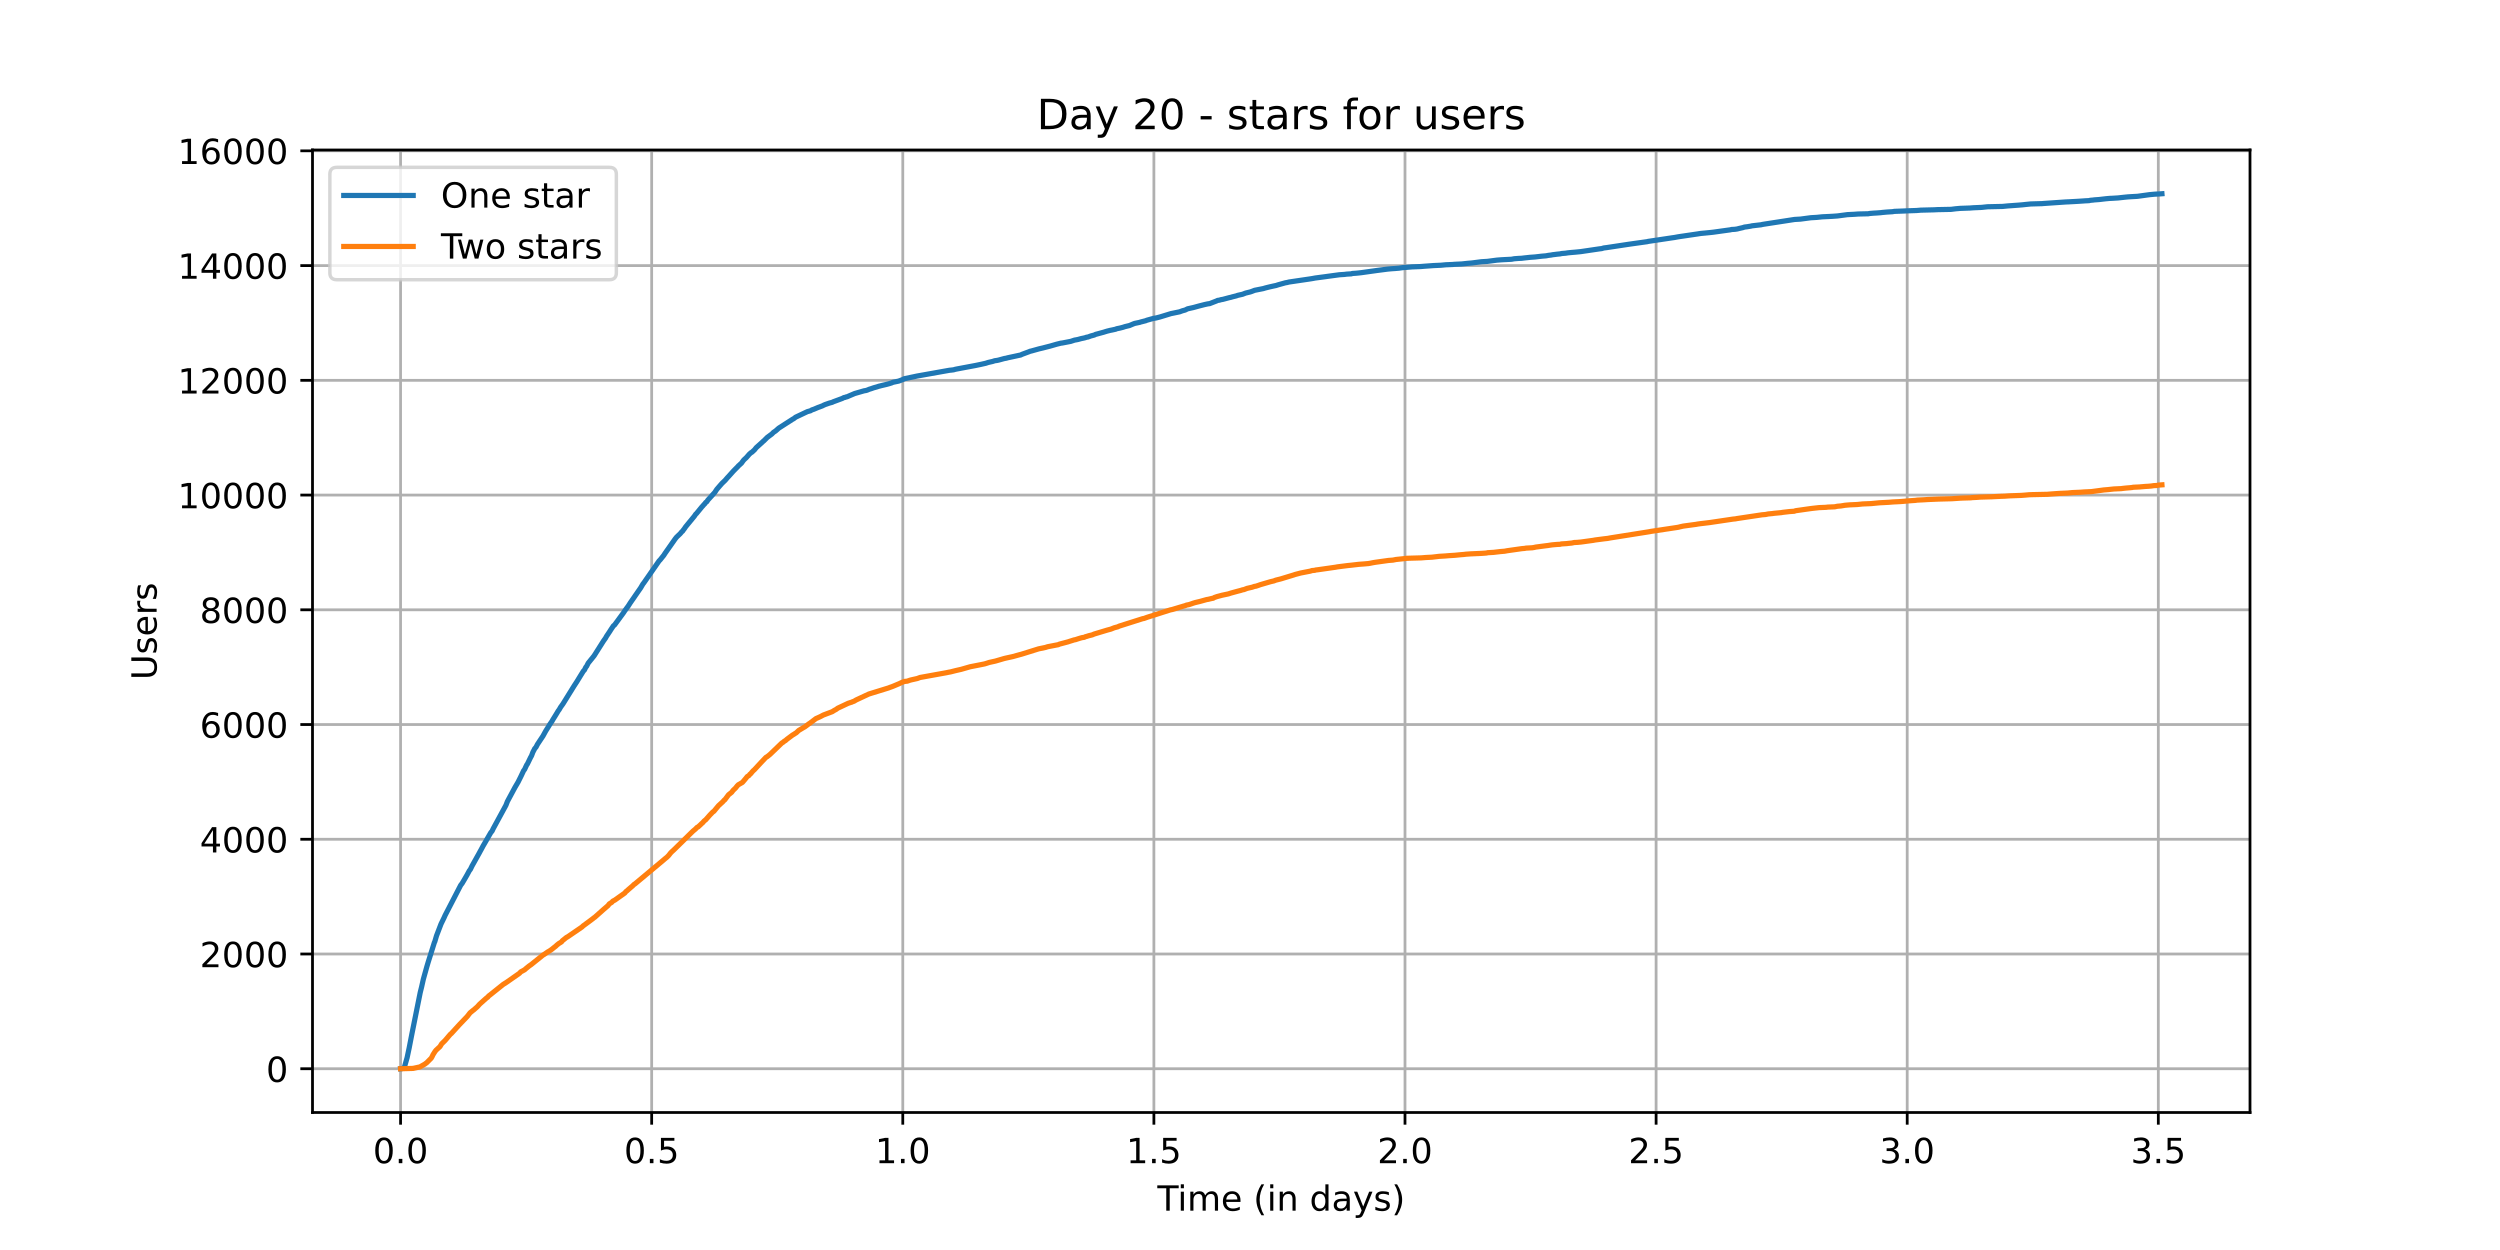 <?xml version="1.0" encoding="utf-8" standalone="no"?>
<!DOCTYPE svg PUBLIC "-//W3C//DTD SVG 1.1//EN"
  "http://www.w3.org/Graphics/SVG/1.1/DTD/svg11.dtd">
<!-- Created with matplotlib (https://matplotlib.org/) -->
<svg height="360pt" version="1.1" viewBox="0 0 720 360" width="720pt" xmlns="http://www.w3.org/2000/svg" xmlns:xlink="http://www.w3.org/1999/xlink">
 <defs>
  <style type="text/css">*{stroke-linecap:butt;stroke-linejoin:round;}</style>
 </defs>
 <g id="figure_1">
  <g id="patch_1">
   <path d="M 0 360 
L 720 360 
L 720 0 
L 0 0 
z
" style="fill:#ffffff;"/>
  </g>
  <g id="axes_1">
   <g id="patch_2">
    <path d="M 90 320.4 
L 648 320.4 
L 648 43.2 
L 90 43.2 
z
" style="fill:#ffffff;"/>
   </g>
   <g id="matplotlib.axis_1">
    <g id="xtick_1">
     <g id="line2d_1">
      <path clip-path="url(#p65f1f06679)" d="M 115.364 320.4 
L 115.364 43.2 
" style="fill:none;stroke:#b0b0b0;stroke-linecap:square;stroke-width:0.8;"/>
     </g>
     <g id="line2d_2">
      <defs>
       <path d="M 0 0 
L 0 3.5 
" id="m9bb84254ba" style="stroke:#000000;stroke-width:0.8;"/>
      </defs>
      <g>
       <use style="stroke:#000000;stroke-width:0.8;" x="115.364" xlink:href="#m9bb84254ba" y="320.4"/>
      </g>
     </g>
     <g id="text_1">
      <!-- 0.0 -->
      <g transform="translate(107.412 334.998)scale(0.1 -0.1)">
       <defs>
        <path d="M 31.781 66.406 
Q 24.172 66.406 20.328 58.906 
Q 16.5 51.422 16.5 36.375 
Q 16.5 21.391 20.328 13.891 
Q 24.172 6.391 31.781 6.391 
Q 39.453 6.391 43.281 13.891 
Q 47.125 21.391 47.125 36.375 
Q 47.125 51.422 43.281 58.906 
Q 39.453 66.406 31.781 66.406 
z
M 31.781 74.219 
Q 44.047 74.219 50.516 64.516 
Q 56.984 54.828 56.984 36.375 
Q 56.984 17.969 50.516 8.266 
Q 44.047 -1.422 31.781 -1.422 
Q 19.531 -1.422 13.062 8.266 
Q 6.594 17.969 6.594 36.375 
Q 6.594 54.828 13.062 64.516 
Q 19.531 74.219 31.781 74.219 
z
" id="DejaVuSans-48"/>
        <path d="M 10.688 12.406 
L 21 12.406 
L 21 0 
L 10.688 0 
z
" id="DejaVuSans-46"/>
       </defs>
       <use xlink:href="#DejaVuSans-48"/>
       <use x="63.623" xlink:href="#DejaVuSans-46"/>
       <use x="95.41" xlink:href="#DejaVuSans-48"/>
      </g>
     </g>
    </g>
    <g id="xtick_2">
     <g id="line2d_3">
      <path clip-path="url(#p65f1f06679)" d="M 187.682 320.4 
L 187.682 43.2 
" style="fill:none;stroke:#b0b0b0;stroke-linecap:square;stroke-width:0.8;"/>
     </g>
     <g id="line2d_4">
      <g>
       <use style="stroke:#000000;stroke-width:0.8;" x="187.682" xlink:href="#m9bb84254ba" y="320.4"/>
      </g>
     </g>
     <g id="text_2">
      <!-- 0.5 -->
      <g transform="translate(179.731 334.998)scale(0.1 -0.1)">
       <defs>
        <path d="M 10.797 72.906 
L 49.516 72.906 
L 49.516 64.594 
L 19.828 64.594 
L 19.828 46.734 
Q 21.969 47.469 24.109 47.828 
Q 26.266 48.188 28.422 48.188 
Q 40.625 48.188 47.75 41.5 
Q 54.891 34.812 54.891 23.391 
Q 54.891 11.625 47.562 5.094 
Q 40.234 -1.422 26.906 -1.422 
Q 22.312 -1.422 17.547 -0.641 
Q 12.797 0.141 7.719 1.703 
L 7.719 11.625 
Q 12.109 9.234 16.797 8.062 
Q 21.484 6.891 26.703 6.891 
Q 35.156 6.891 40.078 11.328 
Q 45.016 15.766 45.016 23.391 
Q 45.016 31 40.078 35.438 
Q 35.156 39.891 26.703 39.891 
Q 22.75 39.891 18.812 39.016 
Q 14.891 38.141 10.797 36.281 
z
" id="DejaVuSans-53"/>
       </defs>
       <use xlink:href="#DejaVuSans-48"/>
       <use x="63.623" xlink:href="#DejaVuSans-46"/>
       <use x="95.41" xlink:href="#DejaVuSans-53"/>
      </g>
     </g>
    </g>
    <g id="xtick_3">
     <g id="line2d_5">
      <path clip-path="url(#p65f1f06679)" d="M 260.001 320.4 
L 260.001 43.2 
" style="fill:none;stroke:#b0b0b0;stroke-linecap:square;stroke-width:0.8;"/>
     </g>
     <g id="line2d_6">
      <g>
       <use style="stroke:#000000;stroke-width:0.8;" x="260.001" xlink:href="#m9bb84254ba" y="320.4"/>
      </g>
     </g>
     <g id="text_3">
      <!-- 1.0 -->
      <g transform="translate(252.05 334.998)scale(0.1 -0.1)">
       <defs>
        <path d="M 12.406 8.297 
L 28.516 8.297 
L 28.516 63.922 
L 10.984 60.406 
L 10.984 69.391 
L 28.422 72.906 
L 38.281 72.906 
L 38.281 8.297 
L 54.391 8.297 
L 54.391 0 
L 12.406 0 
z
" id="DejaVuSans-49"/>
       </defs>
       <use xlink:href="#DejaVuSans-49"/>
       <use x="63.623" xlink:href="#DejaVuSans-46"/>
       <use x="95.41" xlink:href="#DejaVuSans-48"/>
      </g>
     </g>
    </g>
    <g id="xtick_4">
     <g id="line2d_7">
      <path clip-path="url(#p65f1f06679)" d="M 332.32 320.4 
L 332.32 43.2 
" style="fill:none;stroke:#b0b0b0;stroke-linecap:square;stroke-width:0.8;"/>
     </g>
     <g id="line2d_8">
      <g>
       <use style="stroke:#000000;stroke-width:0.8;" x="332.32" xlink:href="#m9bb84254ba" y="320.4"/>
      </g>
     </g>
     <g id="text_4">
      <!-- 1.5 -->
      <g transform="translate(324.368 334.998)scale(0.1 -0.1)">
       <use xlink:href="#DejaVuSans-49"/>
       <use x="63.623" xlink:href="#DejaVuSans-46"/>
       <use x="95.41" xlink:href="#DejaVuSans-53"/>
      </g>
     </g>
    </g>
    <g id="xtick_5">
     <g id="line2d_9">
      <path clip-path="url(#p65f1f06679)" d="M 404.639 320.4 
L 404.639 43.2 
" style="fill:none;stroke:#b0b0b0;stroke-linecap:square;stroke-width:0.8;"/>
     </g>
     <g id="line2d_10">
      <g>
       <use style="stroke:#000000;stroke-width:0.8;" x="404.639" xlink:href="#m9bb84254ba" y="320.4"/>
      </g>
     </g>
     <g id="text_5">
      <!-- 2.0 -->
      <g transform="translate(396.687 334.998)scale(0.1 -0.1)">
       <defs>
        <path d="M 19.188 8.297 
L 53.609 8.297 
L 53.609 0 
L 7.328 0 
L 7.328 8.297 
Q 12.938 14.109 22.625 23.891 
Q 32.328 33.688 34.812 36.531 
Q 39.547 41.844 41.422 45.531 
Q 43.312 49.219 43.312 52.781 
Q 43.312 58.594 39.234 62.25 
Q 35.156 65.922 28.609 65.922 
Q 23.969 65.922 18.812 64.312 
Q 13.672 62.703 7.812 59.422 
L 7.812 69.391 
Q 13.766 71.781 18.938 73 
Q 24.125 74.219 28.422 74.219 
Q 39.75 74.219 46.484 68.547 
Q 53.219 62.891 53.219 53.422 
Q 53.219 48.922 51.531 44.891 
Q 49.859 40.875 45.406 35.406 
Q 44.188 33.984 37.641 27.219 
Q 31.109 20.453 19.188 8.297 
z
" id="DejaVuSans-50"/>
       </defs>
       <use xlink:href="#DejaVuSans-50"/>
       <use x="63.623" xlink:href="#DejaVuSans-46"/>
       <use x="95.41" xlink:href="#DejaVuSans-48"/>
      </g>
     </g>
    </g>
    <g id="xtick_6">
     <g id="line2d_11">
      <path clip-path="url(#p65f1f06679)" d="M 476.958 320.4 
L 476.958 43.2 
" style="fill:none;stroke:#b0b0b0;stroke-linecap:square;stroke-width:0.8;"/>
     </g>
     <g id="line2d_12">
      <g>
       <use style="stroke:#000000;stroke-width:0.8;" x="476.958" xlink:href="#m9bb84254ba" y="320.4"/>
      </g>
     </g>
     <g id="text_6">
      <!-- 2.5 -->
      <g transform="translate(469.006 334.998)scale(0.1 -0.1)">
       <use xlink:href="#DejaVuSans-50"/>
       <use x="63.623" xlink:href="#DejaVuSans-46"/>
       <use x="95.41" xlink:href="#DejaVuSans-53"/>
      </g>
     </g>
    </g>
    <g id="xtick_7">
     <g id="line2d_13">
      <path clip-path="url(#p65f1f06679)" d="M 549.276 320.4 
L 549.276 43.2 
" style="fill:none;stroke:#b0b0b0;stroke-linecap:square;stroke-width:0.8;"/>
     </g>
     <g id="line2d_14">
      <g>
       <use style="stroke:#000000;stroke-width:0.8;" x="549.276" xlink:href="#m9bb84254ba" y="320.4"/>
      </g>
     </g>
     <g id="text_7">
      <!-- 3.0 -->
      <g transform="translate(541.325 334.998)scale(0.1 -0.1)">
       <defs>
        <path d="M 40.578 39.312 
Q 47.656 37.797 51.625 33 
Q 55.609 28.219 55.609 21.188 
Q 55.609 10.406 48.188 4.484 
Q 40.766 -1.422 27.094 -1.422 
Q 22.516 -1.422 17.656 -0.516 
Q 12.797 0.391 7.625 2.203 
L 7.625 11.719 
Q 11.719 9.328 16.594 8.109 
Q 21.484 6.891 26.812 6.891 
Q 36.078 6.891 40.938 10.547 
Q 45.797 14.203 45.797 21.188 
Q 45.797 27.641 41.281 31.266 
Q 36.766 34.906 28.719 34.906 
L 20.219 34.906 
L 20.219 43.016 
L 29.109 43.016 
Q 36.375 43.016 40.234 45.922 
Q 44.094 48.828 44.094 54.297 
Q 44.094 59.906 40.109 62.906 
Q 36.141 65.922 28.719 65.922 
Q 24.656 65.922 20.016 65.031 
Q 15.375 64.156 9.812 62.312 
L 9.812 71.094 
Q 15.438 72.656 20.344 73.438 
Q 25.25 74.219 29.594 74.219 
Q 40.828 74.219 47.359 69.109 
Q 53.906 64.016 53.906 55.328 
Q 53.906 49.266 50.438 45.094 
Q 46.969 40.922 40.578 39.312 
z
" id="DejaVuSans-51"/>
       </defs>
       <use xlink:href="#DejaVuSans-51"/>
       <use x="63.623" xlink:href="#DejaVuSans-46"/>
       <use x="95.41" xlink:href="#DejaVuSans-48"/>
      </g>
     </g>
    </g>
    <g id="xtick_8">
     <g id="line2d_15">
      <path clip-path="url(#p65f1f06679)" d="M 621.595 320.4 
L 621.595 43.2 
" style="fill:none;stroke:#b0b0b0;stroke-linecap:square;stroke-width:0.8;"/>
     </g>
     <g id="line2d_16">
      <g>
       <use style="stroke:#000000;stroke-width:0.8;" x="621.595" xlink:href="#m9bb84254ba" y="320.4"/>
      </g>
     </g>
     <g id="text_8">
      <!-- 3.5 -->
      <g transform="translate(613.644 334.998)scale(0.1 -0.1)">
       <use xlink:href="#DejaVuSans-51"/>
       <use x="63.623" xlink:href="#DejaVuSans-46"/>
       <use x="95.41" xlink:href="#DejaVuSans-53"/>
      </g>
     </g>
    </g>
    <g id="text_9">
     <!-- Time (in days) -->
     <g transform="translate(333.327 348.677)scale(0.1 -0.1)">
      <defs>
       <path d="M -0.297 72.906 
L 61.375 72.906 
L 61.375 64.594 
L 35.5 64.594 
L 35.5 0 
L 25.594 0 
L 25.594 64.594 
L -0.297 64.594 
z
" id="DejaVuSans-84"/>
       <path d="M 9.422 54.688 
L 18.406 54.688 
L 18.406 0 
L 9.422 0 
z
M 9.422 75.984 
L 18.406 75.984 
L 18.406 64.594 
L 9.422 64.594 
z
" id="DejaVuSans-105"/>
       <path d="M 52 44.188 
Q 55.375 50.25 60.062 53.125 
Q 64.75 56 71.094 56 
Q 79.641 56 84.281 50.016 
Q 88.922 44.047 88.922 33.016 
L 88.922 0 
L 79.891 0 
L 79.891 32.719 
Q 79.891 40.578 77.094 44.375 
Q 74.312 48.188 68.609 48.188 
Q 61.625 48.188 57.562 43.547 
Q 53.516 38.922 53.516 30.906 
L 53.516 0 
L 44.484 0 
L 44.484 32.719 
Q 44.484 40.625 41.703 44.406 
Q 38.922 48.188 33.109 48.188 
Q 26.219 48.188 22.156 43.531 
Q 18.109 38.875 18.109 30.906 
L 18.109 0 
L 9.078 0 
L 9.078 54.688 
L 18.109 54.688 
L 18.109 46.188 
Q 21.188 51.219 25.484 53.609 
Q 29.781 56 35.688 56 
Q 41.656 56 45.828 52.969 
Q 50 49.953 52 44.188 
z
" id="DejaVuSans-109"/>
       <path d="M 56.203 29.594 
L 56.203 25.203 
L 14.891 25.203 
Q 15.484 15.922 20.484 11.062 
Q 25.484 6.203 34.422 6.203 
Q 39.594 6.203 44.453 7.469 
Q 49.312 8.734 54.109 11.281 
L 54.109 2.781 
Q 49.266 0.734 44.188 -0.344 
Q 39.109 -1.422 33.891 -1.422 
Q 20.797 -1.422 13.156 6.188 
Q 5.516 13.812 5.516 26.812 
Q 5.516 40.234 12.766 48.109 
Q 20.016 56 32.328 56 
Q 43.359 56 49.781 48.891 
Q 56.203 41.797 56.203 29.594 
z
M 47.219 32.234 
Q 47.125 39.594 43.094 43.984 
Q 39.062 48.391 32.422 48.391 
Q 24.906 48.391 20.391 44.141 
Q 15.875 39.891 15.188 32.172 
z
" id="DejaVuSans-101"/>
       <path id="DejaVuSans-32"/>
       <path d="M 31 75.875 
Q 24.469 64.656 21.281 53.656 
Q 18.109 42.672 18.109 31.391 
Q 18.109 20.125 21.312 9.062 
Q 24.516 -2 31 -13.188 
L 23.188 -13.188 
Q 15.875 -1.703 12.234 9.375 
Q 8.594 20.453 8.594 31.391 
Q 8.594 42.281 12.203 53.312 
Q 15.828 64.359 23.188 75.875 
z
" id="DejaVuSans-40"/>
       <path d="M 54.891 33.016 
L 54.891 0 
L 45.906 0 
L 45.906 32.719 
Q 45.906 40.484 42.875 44.328 
Q 39.844 48.188 33.797 48.188 
Q 26.516 48.188 22.312 43.547 
Q 18.109 38.922 18.109 30.906 
L 18.109 0 
L 9.078 0 
L 9.078 54.688 
L 18.109 54.688 
L 18.109 46.188 
Q 21.344 51.125 25.703 53.562 
Q 30.078 56 35.797 56 
Q 45.219 56 50.047 50.172 
Q 54.891 44.344 54.891 33.016 
z
" id="DejaVuSans-110"/>
       <path d="M 45.406 46.391 
L 45.406 75.984 
L 54.391 75.984 
L 54.391 0 
L 45.406 0 
L 45.406 8.203 
Q 42.578 3.328 38.25 0.953 
Q 33.938 -1.422 27.875 -1.422 
Q 17.969 -1.422 11.734 6.484 
Q 5.516 14.406 5.516 27.297 
Q 5.516 40.188 11.734 48.094 
Q 17.969 56 27.875 56 
Q 33.938 56 38.25 53.625 
Q 42.578 51.266 45.406 46.391 
z
M 14.797 27.297 
Q 14.797 17.391 18.875 11.75 
Q 22.953 6.109 30.078 6.109 
Q 37.203 6.109 41.297 11.75 
Q 45.406 17.391 45.406 27.297 
Q 45.406 37.203 41.297 42.844 
Q 37.203 48.484 30.078 48.484 
Q 22.953 48.484 18.875 42.844 
Q 14.797 37.203 14.797 27.297 
z
" id="DejaVuSans-100"/>
       <path d="M 34.281 27.484 
Q 23.391 27.484 19.188 25 
Q 14.984 22.516 14.984 16.5 
Q 14.984 11.719 18.141 8.906 
Q 21.297 6.109 26.703 6.109 
Q 34.188 6.109 38.703 11.406 
Q 43.219 16.703 43.219 25.484 
L 43.219 27.484 
z
M 52.203 31.203 
L 52.203 0 
L 43.219 0 
L 43.219 8.297 
Q 40.141 3.328 35.547 0.953 
Q 30.953 -1.422 24.312 -1.422 
Q 15.922 -1.422 10.953 3.297 
Q 6 8.016 6 15.922 
Q 6 25.141 12.172 29.828 
Q 18.359 34.516 30.609 34.516 
L 43.219 34.516 
L 43.219 35.406 
Q 43.219 41.609 39.141 45 
Q 35.062 48.391 27.688 48.391 
Q 23 48.391 18.547 47.266 
Q 14.109 46.141 10.016 43.891 
L 10.016 52.203 
Q 14.938 54.109 19.578 55.047 
Q 24.219 56 28.609 56 
Q 40.484 56 46.344 49.844 
Q 52.203 43.703 52.203 31.203 
z
" id="DejaVuSans-97"/>
       <path d="M 32.172 -5.078 
Q 28.375 -14.844 24.75 -17.812 
Q 21.141 -20.797 15.094 -20.797 
L 7.906 -20.797 
L 7.906 -13.281 
L 13.188 -13.281 
Q 16.891 -13.281 18.938 -11.516 
Q 21 -9.766 23.484 -3.219 
L 25.094 0.875 
L 2.984 54.688 
L 12.5 54.688 
L 29.594 11.922 
L 46.688 54.688 
L 56.203 54.688 
z
" id="DejaVuSans-121"/>
       <path d="M 44.281 53.078 
L 44.281 44.578 
Q 40.484 46.531 36.375 47.5 
Q 32.281 48.484 27.875 48.484 
Q 21.188 48.484 17.844 46.438 
Q 14.5 44.391 14.5 40.281 
Q 14.5 37.156 16.891 35.375 
Q 19.281 33.594 26.516 31.984 
L 29.594 31.297 
Q 39.156 29.25 43.188 25.516 
Q 47.219 21.781 47.219 15.094 
Q 47.219 7.469 41.188 3.016 
Q 35.156 -1.422 24.609 -1.422 
Q 20.219 -1.422 15.453 -0.562 
Q 10.688 0.297 5.422 2 
L 5.422 11.281 
Q 10.406 8.688 15.234 7.391 
Q 20.062 6.109 24.812 6.109 
Q 31.156 6.109 34.562 8.281 
Q 37.984 10.453 37.984 14.406 
Q 37.984 18.062 35.516 20.016 
Q 33.062 21.969 24.703 23.781 
L 21.578 24.516 
Q 13.234 26.266 9.516 29.906 
Q 5.812 33.547 5.812 39.891 
Q 5.812 47.609 11.281 51.797 
Q 16.75 56 26.812 56 
Q 31.781 56 36.172 55.266 
Q 40.578 54.547 44.281 53.078 
z
" id="DejaVuSans-115"/>
       <path d="M 8.016 75.875 
L 15.828 75.875 
Q 23.141 64.359 26.781 53.312 
Q 30.422 42.281 30.422 31.391 
Q 30.422 20.453 26.781 9.375 
Q 23.141 -1.703 15.828 -13.188 
L 8.016 -13.188 
Q 14.5 -2 17.703 9.062 
Q 20.906 20.125 20.906 31.391 
Q 20.906 42.672 17.703 53.656 
Q 14.5 64.656 8.016 75.875 
z
" id="DejaVuSans-41"/>
      </defs>
      <use xlink:href="#DejaVuSans-84"/>
      <use x="57.959" xlink:href="#DejaVuSans-105"/>
      <use x="85.742" xlink:href="#DejaVuSans-109"/>
      <use x="183.154" xlink:href="#DejaVuSans-101"/>
      <use x="244.678" xlink:href="#DejaVuSans-32"/>
      <use x="276.465" xlink:href="#DejaVuSans-40"/>
      <use x="315.479" xlink:href="#DejaVuSans-105"/>
      <use x="343.262" xlink:href="#DejaVuSans-110"/>
      <use x="406.641" xlink:href="#DejaVuSans-32"/>
      <use x="438.428" xlink:href="#DejaVuSans-100"/>
      <use x="501.904" xlink:href="#DejaVuSans-97"/>
      <use x="563.184" xlink:href="#DejaVuSans-121"/>
      <use x="622.363" xlink:href="#DejaVuSans-115"/>
      <use x="674.463" xlink:href="#DejaVuSans-41"/>
     </g>
    </g>
   </g>
   <g id="matplotlib.axis_2">
    <g id="ytick_1">
     <g id="line2d_17">
      <path clip-path="url(#p65f1f06679)" d="M 90 307.8 
L 648 307.8 
" style="fill:none;stroke:#b0b0b0;stroke-linecap:square;stroke-width:0.8;"/>
     </g>
     <g id="line2d_18">
      <defs>
       <path d="M 0 0 
L -3.5 0 
" id="md4667c3667" style="stroke:#000000;stroke-width:0.8;"/>
      </defs>
      <g>
       <use style="stroke:#000000;stroke-width:0.8;" x="90" xlink:href="#md4667c3667" y="307.8"/>
      </g>
     </g>
     <g id="text_10">
      <!-- 0 -->
      <g transform="translate(76.638 311.599)scale(0.1 -0.1)">
       <use xlink:href="#DejaVuSans-48"/>
      </g>
     </g>
    </g>
    <g id="ytick_2">
     <g id="line2d_19">
      <path clip-path="url(#p65f1f06679)" d="M 90 274.755 
L 648 274.755 
" style="fill:none;stroke:#b0b0b0;stroke-linecap:square;stroke-width:0.8;"/>
     </g>
     <g id="line2d_20">
      <g>
       <use style="stroke:#000000;stroke-width:0.8;" x="90" xlink:href="#md4667c3667" y="274.755"/>
      </g>
     </g>
     <g id="text_11">
      <!-- 2000 -->
      <g transform="translate(57.55 278.554)scale(0.1 -0.1)">
       <use xlink:href="#DejaVuSans-50"/>
       <use x="63.623" xlink:href="#DejaVuSans-48"/>
       <use x="127.246" xlink:href="#DejaVuSans-48"/>
       <use x="190.869" xlink:href="#DejaVuSans-48"/>
      </g>
     </g>
    </g>
    <g id="ytick_3">
     <g id="line2d_21">
      <path clip-path="url(#p65f1f06679)" d="M 90 241.71 
L 648 241.71 
" style="fill:none;stroke:#b0b0b0;stroke-linecap:square;stroke-width:0.8;"/>
     </g>
     <g id="line2d_22">
      <g>
       <use style="stroke:#000000;stroke-width:0.8;" x="90" xlink:href="#md4667c3667" y="241.71"/>
      </g>
     </g>
     <g id="text_12">
      <!-- 4000 -->
      <g transform="translate(57.55 245.51)scale(0.1 -0.1)">
       <defs>
        <path d="M 37.797 64.312 
L 12.891 25.391 
L 37.797 25.391 
z
M 35.203 72.906 
L 47.609 72.906 
L 47.609 25.391 
L 58.016 25.391 
L 58.016 17.188 
L 47.609 17.188 
L 47.609 0 
L 37.797 0 
L 37.797 17.188 
L 4.891 17.188 
L 4.891 26.703 
z
" id="DejaVuSans-52"/>
       </defs>
       <use xlink:href="#DejaVuSans-52"/>
       <use x="63.623" xlink:href="#DejaVuSans-48"/>
       <use x="127.246" xlink:href="#DejaVuSans-48"/>
       <use x="190.869" xlink:href="#DejaVuSans-48"/>
      </g>
     </g>
    </g>
    <g id="ytick_4">
     <g id="line2d_23">
      <path clip-path="url(#p65f1f06679)" d="M 90 208.665 
L 648 208.665 
" style="fill:none;stroke:#b0b0b0;stroke-linecap:square;stroke-width:0.8;"/>
     </g>
     <g id="line2d_24">
      <g>
       <use style="stroke:#000000;stroke-width:0.8;" x="90" xlink:href="#md4667c3667" y="208.665"/>
      </g>
     </g>
     <g id="text_13">
      <!-- 6000 -->
      <g transform="translate(57.55 212.465)scale(0.1 -0.1)">
       <defs>
        <path d="M 33.016 40.375 
Q 26.375 40.375 22.484 35.828 
Q 18.609 31.297 18.609 23.391 
Q 18.609 15.531 22.484 10.953 
Q 26.375 6.391 33.016 6.391 
Q 39.656 6.391 43.531 10.953 
Q 47.406 15.531 47.406 23.391 
Q 47.406 31.297 43.531 35.828 
Q 39.656 40.375 33.016 40.375 
z
M 52.594 71.297 
L 52.594 62.312 
Q 48.875 64.062 45.094 64.984 
Q 41.312 65.922 37.594 65.922 
Q 27.828 65.922 22.672 59.328 
Q 17.531 52.734 16.797 39.406 
Q 19.672 43.656 24.016 45.922 
Q 28.375 48.188 33.594 48.188 
Q 44.578 48.188 50.953 41.516 
Q 57.328 34.859 57.328 23.391 
Q 57.328 12.156 50.688 5.359 
Q 44.047 -1.422 33.016 -1.422 
Q 20.359 -1.422 13.672 8.266 
Q 6.984 17.969 6.984 36.375 
Q 6.984 53.656 15.188 63.938 
Q 23.391 74.219 37.203 74.219 
Q 40.922 74.219 44.703 73.484 
Q 48.484 72.75 52.594 71.297 
z
" id="DejaVuSans-54"/>
       </defs>
       <use xlink:href="#DejaVuSans-54"/>
       <use x="63.623" xlink:href="#DejaVuSans-48"/>
       <use x="127.246" xlink:href="#DejaVuSans-48"/>
       <use x="190.869" xlink:href="#DejaVuSans-48"/>
      </g>
     </g>
    </g>
    <g id="ytick_5">
     <g id="line2d_25">
      <path clip-path="url(#p65f1f06679)" d="M 90 175.621 
L 648 175.621 
" style="fill:none;stroke:#b0b0b0;stroke-linecap:square;stroke-width:0.8;"/>
     </g>
     <g id="line2d_26">
      <g>
       <use style="stroke:#000000;stroke-width:0.8;" x="90" xlink:href="#md4667c3667" y="175.621"/>
      </g>
     </g>
     <g id="text_14">
      <!-- 8000 -->
      <g transform="translate(57.55 179.42)scale(0.1 -0.1)">
       <defs>
        <path d="M 31.781 34.625 
Q 24.75 34.625 20.719 30.859 
Q 16.703 27.094 16.703 20.516 
Q 16.703 13.922 20.719 10.156 
Q 24.75 6.391 31.781 6.391 
Q 38.812 6.391 42.859 10.172 
Q 46.922 13.969 46.922 20.516 
Q 46.922 27.094 42.891 30.859 
Q 38.875 34.625 31.781 34.625 
z
M 21.922 38.812 
Q 15.578 40.375 12.031 44.719 
Q 8.5 49.078 8.5 55.328 
Q 8.5 64.062 14.719 69.141 
Q 20.953 74.219 31.781 74.219 
Q 42.672 74.219 48.875 69.141 
Q 55.078 64.062 55.078 55.328 
Q 55.078 49.078 51.531 44.719 
Q 48 40.375 41.703 38.812 
Q 48.828 37.156 52.797 32.312 
Q 56.781 27.484 56.781 20.516 
Q 56.781 9.906 50.312 4.234 
Q 43.844 -1.422 31.781 -1.422 
Q 19.734 -1.422 13.25 4.234 
Q 6.781 9.906 6.781 20.516 
Q 6.781 27.484 10.781 32.312 
Q 14.797 37.156 21.922 38.812 
z
M 18.312 54.391 
Q 18.312 48.734 21.844 45.562 
Q 25.391 42.391 31.781 42.391 
Q 38.141 42.391 41.719 45.562 
Q 45.312 48.734 45.312 54.391 
Q 45.312 60.062 41.719 63.234 
Q 38.141 66.406 31.781 66.406 
Q 25.391 66.406 21.844 63.234 
Q 18.312 60.062 18.312 54.391 
z
" id="DejaVuSans-56"/>
       </defs>
       <use xlink:href="#DejaVuSans-56"/>
       <use x="63.623" xlink:href="#DejaVuSans-48"/>
       <use x="127.246" xlink:href="#DejaVuSans-48"/>
       <use x="190.869" xlink:href="#DejaVuSans-48"/>
      </g>
     </g>
    </g>
    <g id="ytick_6">
     <g id="line2d_27">
      <path clip-path="url(#p65f1f06679)" d="M 90 142.576 
L 648 142.576 
" style="fill:none;stroke:#b0b0b0;stroke-linecap:square;stroke-width:0.8;"/>
     </g>
     <g id="line2d_28">
      <g>
       <use style="stroke:#000000;stroke-width:0.8;" x="90" xlink:href="#md4667c3667" y="142.576"/>
      </g>
     </g>
     <g id="text_15">
      <!-- 10000 -->
      <g transform="translate(51.188 146.375)scale(0.1 -0.1)">
       <use xlink:href="#DejaVuSans-49"/>
       <use x="63.623" xlink:href="#DejaVuSans-48"/>
       <use x="127.246" xlink:href="#DejaVuSans-48"/>
       <use x="190.869" xlink:href="#DejaVuSans-48"/>
       <use x="254.492" xlink:href="#DejaVuSans-48"/>
      </g>
     </g>
    </g>
    <g id="ytick_7">
     <g id="line2d_29">
      <path clip-path="url(#p65f1f06679)" d="M 90 109.531 
L 648 109.531 
" style="fill:none;stroke:#b0b0b0;stroke-linecap:square;stroke-width:0.8;"/>
     </g>
     <g id="line2d_30">
      <g>
       <use style="stroke:#000000;stroke-width:0.8;" x="90" xlink:href="#md4667c3667" y="109.531"/>
      </g>
     </g>
     <g id="text_16">
      <!-- 12000 -->
      <g transform="translate(51.188 113.33)scale(0.1 -0.1)">
       <use xlink:href="#DejaVuSans-49"/>
       <use x="63.623" xlink:href="#DejaVuSans-50"/>
       <use x="127.246" xlink:href="#DejaVuSans-48"/>
       <use x="190.869" xlink:href="#DejaVuSans-48"/>
       <use x="254.492" xlink:href="#DejaVuSans-48"/>
      </g>
     </g>
    </g>
    <g id="ytick_8">
     <g id="line2d_31">
      <path clip-path="url(#p65f1f06679)" d="M 90 76.486 
L 648 76.486 
" style="fill:none;stroke:#b0b0b0;stroke-linecap:square;stroke-width:0.8;"/>
     </g>
     <g id="line2d_32">
      <g>
       <use style="stroke:#000000;stroke-width:0.8;" x="90" xlink:href="#md4667c3667" y="76.486"/>
      </g>
     </g>
     <g id="text_17">
      <!-- 14000 -->
      <g transform="translate(51.188 80.285)scale(0.1 -0.1)">
       <use xlink:href="#DejaVuSans-49"/>
       <use x="63.623" xlink:href="#DejaVuSans-52"/>
       <use x="127.246" xlink:href="#DejaVuSans-48"/>
       <use x="190.869" xlink:href="#DejaVuSans-48"/>
       <use x="254.492" xlink:href="#DejaVuSans-48"/>
      </g>
     </g>
    </g>
    <g id="ytick_9">
     <g id="line2d_33">
      <path clip-path="url(#p65f1f06679)" d="M 90 43.441 
L 648 43.441 
" style="fill:none;stroke:#b0b0b0;stroke-linecap:square;stroke-width:0.8;"/>
     </g>
     <g id="line2d_34">
      <g>
       <use style="stroke:#000000;stroke-width:0.8;" x="90" xlink:href="#md4667c3667" y="43.441"/>
      </g>
     </g>
     <g id="text_18">
      <!-- 16000 -->
      <g transform="translate(51.188 47.24)scale(0.1 -0.1)">
       <use xlink:href="#DejaVuSans-49"/>
       <use x="63.623" xlink:href="#DejaVuSans-54"/>
       <use x="127.246" xlink:href="#DejaVuSans-48"/>
       <use x="190.869" xlink:href="#DejaVuSans-48"/>
       <use x="254.492" xlink:href="#DejaVuSans-48"/>
      </g>
     </g>
    </g>
    <g id="text_19">
     <!-- Users -->
     <g transform="translate(45.108 195.801)rotate(-90)scale(0.1 -0.1)">
      <defs>
       <path d="M 8.688 72.906 
L 18.609 72.906 
L 18.609 28.609 
Q 18.609 16.891 22.844 11.734 
Q 27.094 6.594 36.625 6.594 
Q 46.094 6.594 50.344 11.734 
Q 54.594 16.891 54.594 28.609 
L 54.594 72.906 
L 64.5 72.906 
L 64.5 27.391 
Q 64.5 13.141 57.438 5.859 
Q 50.391 -1.422 36.625 -1.422 
Q 22.797 -1.422 15.734 5.859 
Q 8.688 13.141 8.688 27.391 
z
" id="DejaVuSans-85"/>
       <path d="M 41.109 46.297 
Q 39.594 47.172 37.812 47.578 
Q 36.031 48 33.891 48 
Q 26.266 48 22.188 43.047 
Q 18.109 38.094 18.109 28.812 
L 18.109 0 
L 9.078 0 
L 9.078 54.688 
L 18.109 54.688 
L 18.109 46.188 
Q 20.953 51.172 25.484 53.578 
Q 30.031 56 36.531 56 
Q 37.453 56 38.578 55.875 
Q 39.703 55.766 41.062 55.516 
z
" id="DejaVuSans-114"/>
      </defs>
      <use xlink:href="#DejaVuSans-85"/>
      <use x="73.193" xlink:href="#DejaVuSans-115"/>
      <use x="125.293" xlink:href="#DejaVuSans-101"/>
      <use x="186.816" xlink:href="#DejaVuSans-114"/>
      <use x="227.93" xlink:href="#DejaVuSans-115"/>
     </g>
    </g>
   </g>
   <g id="line2d_35">
    <path clip-path="url(#p65f1f06679)" d="M 115.364 307.8 
L 115.956 307.734 
L 116.453 307.403 
L 117.25 304.595 
L 117.848 301.769 
L 118.544 298.184 
L 121.032 285.809 
L 121.43 284.206 
L 121.928 281.992 
L 122.924 278.423 
L 123.322 277.085 
L 125.113 271.385 
L 125.214 271.219 
L 125.711 269.518 
L 127.005 266.13 
L 127.901 264.28 
L 128.199 263.603 
L 132.678 254.945 
L 133.077 254.433 
L 133.773 253.259 
L 134.47 252.053 
L 135.166 250.765 
L 135.466 250.385 
L 135.963 249.36 
L 136.56 248.303 
L 138.054 245.626 
L 138.352 245.064 
L 138.551 244.717 
L 139.148 243.594 
L 139.547 242.916 
L 141.338 239.81 
L 141.737 239.315 
L 142.035 238.67 
L 145.717 231.896 
L 146.116 230.855 
L 146.414 230.293 
L 148.306 226.774 
L 149.201 225.254 
L 150.097 223.453 
L 150.795 221.966 
L 151.093 221.586 
L 151.391 220.925 
L 151.69 220.297 
L 151.89 220.033 
L 152.785 218.182 
L 153.083 217.654 
L 153.482 216.596 
L 153.88 215.853 
L 153.979 215.621 
L 154.379 215.159 
L 154.777 214.382 
L 155.872 212.73 
L 156.369 211.986 
L 157.166 210.532 
L 157.961 209.26 
L 158.36 208.599 
L 158.957 207.74 
L 159.255 207.211 
L 159.853 206.253 
L 160.451 205.278 
L 160.749 204.766 
L 161.048 204.37 
L 161.447 203.676 
L 162.143 202.701 
L 165.327 197.562 
L 166.124 196.34 
L 167.319 194.39 
L 168.016 193.267 
L 168.314 192.969 
L 168.712 192.143 
L 168.911 191.945 
L 169.409 190.97 
L 171.101 188.872 
L 173.788 184.625 
L 174.385 183.783 
L 174.685 183.237 
L 175.581 181.899 
L 175.879 181.42 
L 176.676 180.23 
L 176.974 180.016 
L 179.562 176.48 
L 179.86 176.017 
L 180.656 174.91 
L 180.856 174.662 
L 181.552 173.572 
L 182.647 172.002 
L 182.947 171.556 
L 184.539 169.259 
L 185.136 168.235 
L 185.434 167.855 
L 185.732 167.425 
L 189.813 161.544 
L 190.113 161.246 
L 191.208 159.875 
L 191.506 159.396 
L 194.394 155.282 
L 194.593 155.017 
L 194.893 154.654 
L 195.887 153.712 
L 196.386 153.117 
L 196.585 152.985 
L 196.784 152.671 
L 197.082 152.291 
L 197.481 151.696 
L 199.968 148.673 
L 200.367 148.078 
L 200.568 147.913 
L 202.16 145.963 
L 202.458 145.649 
L 202.757 145.285 
L 202.956 145.12 
L 203.254 144.691 
L 203.552 144.509 
L 203.852 144.03 
L 204.649 143.154 
L 204.947 142.824 
L 205.842 141.832 
L 206.442 140.924 
L 207.239 139.998 
L 207.935 139.205 
L 208.831 138.346 
L 209.527 137.536 
L 209.827 137.223 
L 210.922 136 
L 211.22 135.669 
L 211.817 135.058 
L 212.415 134.463 
L 212.713 134.116 
L 212.912 133.968 
L 213.21 133.67 
L 213.51 133.422 
L 214.106 132.596 
L 214.405 132.282 
L 214.902 131.836 
L 215.4 131.274 
L 215.798 130.812 
L 216.297 130.366 
L 216.494 130.283 
L 217.291 129.556 
L 217.788 128.928 
L 219.481 127.408 
L 219.781 127.111 
L 219.98 126.962 
L 220.676 126.268 
L 220.974 125.971 
L 222.268 125.012 
L 222.765 124.517 
L 223.363 124.12 
L 224.259 123.327 
L 224.558 123.129 
L 228.34 120.7 
L 228.539 120.617 
L 229.137 120.155 
L 232.52 118.552 
L 233.416 118.304 
L 233.814 118.056 
L 234.412 117.858 
L 235.607 117.346 
L 235.905 117.247 
L 236.901 116.867 
L 237.199 116.702 
L 237.696 116.487 
L 237.996 116.388 
L 238.791 116.107 
L 239.688 115.859 
L 239.986 115.71 
L 242.574 114.752 
L 243.072 114.488 
L 243.371 114.455 
L 243.669 114.322 
L 243.967 114.273 
L 244.565 114.008 
L 246.157 113.331 
L 248.845 112.555 
L 249.443 112.455 
L 249.84 112.323 
L 250.339 112.108 
L 250.935 111.927 
L 251.633 111.679 
L 252.528 111.431 
L 253.126 111.233 
L 253.424 111.167 
L 253.921 111.034 
L 255.116 110.754 
L 255.515 110.654 
L 256.111 110.489 
L 256.41 110.39 
L 256.708 110.307 
L 257.206 110.093 
L 258.799 109.762 
L 259.196 109.614 
L 260.093 109.267 
L 260.391 109.085 
L 263.078 108.523 
L 264.076 108.308 
L 273.432 106.639 
L 273.929 106.59 
L 274.626 106.507 
L 275.125 106.359 
L 275.622 106.259 
L 280.897 105.268 
L 281.295 105.186 
L 282.092 105.02 
L 282.489 104.938 
L 283.583 104.69 
L 283.883 104.624 
L 284.58 104.392 
L 285.874 104.095 
L 286.471 103.897 
L 287.168 103.798 
L 287.566 103.715 
L 289.258 103.252 
L 289.854 103.153 
L 290.154 103.054 
L 292.55 102.542 
L 293.447 102.344 
L 293.944 102.245 
L 294.343 102.046 
L 296.432 101.27 
L 296.631 101.171 
L 297.029 101.088 
L 299.221 100.477 
L 300.416 100.196 
L 300.913 100.064 
L 302.008 99.783 
L 302.406 99.684 
L 304.296 99.138 
L 304.695 99.039 
L 305.093 98.94 
L 305.492 98.841 
L 305.989 98.775 
L 308.378 98.312 
L 308.776 98.18 
L 309.473 97.949 
L 309.97 97.866 
L 310.469 97.767 
L 311.364 97.519 
L 312.159 97.354 
L 312.558 97.255 
L 312.858 97.139 
L 313.355 97.056 
L 314.15 96.759 
L 315.146 96.495 
L 315.544 96.296 
L 315.941 96.197 
L 317.933 95.652 
L 318.231 95.553 
L 318.829 95.371 
L 319.823 95.123 
L 320.123 95.074 
L 321.316 94.809 
L 321.614 94.677 
L 322.51 94.496 
L 323.407 94.264 
L 324.003 94.066 
L 325.297 93.752 
L 326.392 93.289 
L 326.791 93.141 
L 328.284 92.827 
L 328.483 92.744 
L 328.881 92.645 
L 329.976 92.364 
L 330.274 92.232 
L 332.166 91.703 
L 332.663 91.621 
L 332.963 91.571 
L 334.058 91.29 
L 337.243 90.315 
L 337.741 90.216 
L 339.731 89.803 
L 340.528 89.506 
L 341.325 89.291 
L 342.021 88.944 
L 343.714 88.564 
L 345.406 88.101 
L 345.804 88.002 
L 346.899 87.721 
L 347.797 87.523 
L 348.394 87.44 
L 350.385 86.664 
L 350.684 86.515 
L 351.181 86.449 
L 351.68 86.3 
L 352.178 86.218 
L 353.97 85.739 
L 354.268 85.673 
L 354.568 85.606 
L 354.866 85.507 
L 356.063 85.21 
L 356.461 85.061 
L 357.856 84.747 
L 358.751 84.4 
L 360.046 84.086 
L 360.444 83.954 
L 361.34 83.607 
L 363.829 83.112 
L 364.427 82.93 
L 365.622 82.632 
L 366.718 82.385 
L 367.117 82.302 
L 367.515 82.219 
L 368.111 82.021 
L 370.202 81.443 
L 370.701 81.36 
L 371.198 81.228 
L 377.471 80.303 
L 378.068 80.204 
L 378.765 80.071 
L 381.751 79.675 
L 382.449 79.576 
L 385.735 79.13 
L 387.229 79.031 
L 387.826 78.948 
L 389.221 78.865 
L 389.42 78.766 
L 390.614 78.684 
L 391.112 78.634 
L 392.008 78.535 
L 395.79 78.006 
L 396.486 77.907 
L 399.672 77.494 
L 400.767 77.395 
L 401.763 77.329 
L 402.956 77.23 
L 403.256 77.18 
L 403.952 77.081 
L 405.047 76.998 
L 406.241 76.899 
L 406.639 76.866 
L 409.129 76.767 
L 410.322 76.668 
L 411.717 76.569 
L 412.811 76.486 
L 415.001 76.387 
L 416.394 76.255 
L 418.386 76.172 
L 418.883 76.123 
L 420.974 76.023 
L 422.665 75.842 
L 423.86 75.743 
L 426.647 75.379 
L 428.34 75.28 
L 431.126 74.916 
L 432.42 74.817 
L 433.315 74.768 
L 435.306 74.669 
L 436.102 74.52 
L 437.396 74.421 
L 438.193 74.388 
L 438.989 74.289 
L 440.681 74.107 
L 442.075 74.008 
L 444.066 73.776 
L 445.259 73.677 
L 445.956 73.545 
L 446.753 73.446 
L 447.151 73.363 
L 447.848 73.281 
L 448.345 73.215 
L 449.341 73.115 
L 449.739 73.016 
L 450.933 72.917 
L 451.53 72.818 
L 452.525 72.719 
L 453.72 72.62 
L 454.714 72.521 
L 455.213 72.471 
L 460.587 71.678 
L 461.283 71.595 
L 461.881 71.414 
L 462.678 71.315 
L 469.247 70.323 
L 469.945 70.224 
L 473.829 69.679 
L 474.326 69.613 
L 474.724 69.514 
L 475.421 69.414 
L 481.593 68.489 
L 482.289 68.39 
L 483.086 68.241 
L 483.684 68.142 
L 488.96 67.366 
L 489.458 67.283 
L 489.957 67.217 
L 491.051 67.118 
L 492.545 66.969 
L 493.44 66.87 
L 497.823 66.259 
L 498.32 66.193 
L 498.718 66.093 
L 499.614 66.044 
L 500.312 65.945 
L 500.809 65.813 
L 501.606 65.631 
L 501.904 65.565 
L 502.401 65.4 
L 503.198 65.3 
L 503.796 65.201 
L 504.194 65.135 
L 504.593 65.036 
L 506.585 64.805 
L 507.182 64.739 
L 507.581 64.639 
L 508.178 64.54 
L 516.84 63.202 
L 518.534 63.103 
L 521.521 62.706 
L 523.213 62.607 
L 524.807 62.442 
L 526.898 62.343 
L 527.793 62.293 
L 529.188 62.194 
L 532.074 61.814 
L 534.066 61.715 
L 535.161 61.632 
L 538.048 61.566 
L 538.445 61.484 
L 539.641 61.385 
L 540.536 61.335 
L 541.631 61.252 
L 542.128 61.186 
L 543.422 61.071 
L 545.014 60.972 
L 545.612 60.872 
L 548.299 60.773 
L 549.196 60.724 
L 551.982 60.625 
L 553.177 60.525 
L 557.059 60.426 
L 557.955 60.377 
L 561.935 60.294 
L 562.433 60.228 
L 563.229 60.129 
L 564.524 60.013 
L 567.311 59.914 
L 568.406 59.831 
L 570.696 59.732 
L 572.387 59.551 
L 576.766 59.451 
L 578.259 59.303 
L 579.454 59.22 
L 579.853 59.187 
L 581.246 59.088 
L 582.441 58.989 
L 583.336 58.89 
L 584.83 58.741 
L 588.215 58.642 
L 588.489 58.609 
L 594.966 58.163 
L 595.763 58.13 
L 597.554 58.031 
L 598.45 57.981 
L 599.943 57.882 
L 600.341 57.849 
L 601.635 57.783 
L 602.034 57.684 
L 602.829 57.617 
L 603.129 57.568 
L 604.522 57.469 
L 606.512 57.237 
L 607.607 57.138 
L 608.404 57.105 
L 609.996 57.006 
L 611.787 56.808 
L 612.783 56.709 
L 613.777 56.643 
L 615.57 56.544 
L 619.054 56.064 
L 619.95 55.982 
L 620.447 55.932 
L 622.238 55.833 
L 622.636 55.8 
L 622.636 55.8 
" style="fill:none;stroke:#1f77b4;stroke-linecap:square;stroke-width:1.5;"/>
   </g>
   <g id="line2d_36">
    <path clip-path="url(#p65f1f06679)" d="M 115.364 307.8 
L 118.943 307.701 
L 120.933 307.271 
L 122.326 306.478 
L 122.724 306.181 
L 122.924 306.032 
L 124.018 304.925 
L 124.119 304.859 
L 124.417 304.363 
L 124.715 303.735 
L 125.312 302.794 
L 125.61 302.43 
L 126.705 301.422 
L 127.204 300.613 
L 127.901 299.935 
L 128.199 299.638 
L 128.697 299.06 
L 129.293 298.349 
L 129.692 297.887 
L 129.991 297.639 
L 132.28 295.127 
L 134.57 292.732 
L 135.365 291.707 
L 136.162 291.046 
L 136.46 290.831 
L 136.959 290.385 
L 137.456 289.956 
L 138.152 289.179 
L 139.945 287.577 
L 140.243 287.329 
L 140.443 287.213 
L 140.74 286.833 
L 141.04 286.618 
L 144.922 283.512 
L 145.818 282.95 
L 149.6 280.307 
L 149.998 279.877 
L 150.495 279.629 
L 150.894 279.398 
L 151.093 279.299 
L 151.391 279.018 
L 151.69 278.77 
L 152.387 278.208 
L 152.984 277.795 
L 156.369 275.069 
L 156.669 274.904 
L 157.166 274.557 
L 157.764 274.144 
L 158.261 273.863 
L 158.859 273.45 
L 159.555 272.888 
L 160.052 272.508 
L 160.35 272.211 
L 160.948 271.732 
L 161.346 271.5 
L 161.745 271.236 
L 161.944 270.938 
L 162.342 270.625 
L 163.138 269.98 
L 163.437 269.831 
L 167.617 266.973 
L 167.915 266.676 
L 169.509 265.503 
L 170.703 264.61 
L 171.002 264.363 
L 171.3 264.164 
L 173.788 261.95 
L 174.883 261.008 
L 175.082 260.843 
L 175.48 260.315 
L 176.177 259.885 
L 176.476 259.538 
L 177.074 259.224 
L 179.96 257.175 
L 180.258 256.779 
L 180.558 256.564 
L 180.954 256.2 
L 181.852 255.424 
L 182.15 255.176 
L 182.647 254.68 
L 182.846 254.581 
L 191.108 247.675 
L 191.506 247.328 
L 192.105 246.849 
L 192.602 246.337 
L 193.1 245.692 
L 193.498 245.279 
L 193.997 244.833 
L 199.571 239.364 
L 200.268 238.786 
L 200.765 238.274 
L 201.065 238.141 
L 201.363 237.861 
L 201.662 237.596 
L 202.059 237.2 
L 202.359 236.952 
L 202.757 236.489 
L 203.055 236.225 
L 203.154 236.192 
L 203.552 235.746 
L 204.45 234.721 
L 205.345 233.796 
L 205.544 233.713 
L 206.939 232.028 
L 208.134 230.938 
L 208.631 230.376 
L 208.73 230.359 
L 209.827 228.889 
L 210.722 228.178 
L 211.121 227.633 
L 211.817 226.972 
L 212.314 226.344 
L 212.614 226.031 
L 213.808 225.337 
L 214.206 224.874 
L 214.804 224.163 
L 215.202 223.651 
L 215.699 223.354 
L 215.997 222.941 
L 216.196 222.842 
L 216.595 222.33 
L 216.993 221.9 
L 217.192 221.751 
L 219.183 219.603 
L 220.576 218.133 
L 220.974 217.901 
L 221.771 217.257 
L 225.154 214.002 
L 225.553 213.754 
L 225.951 213.407 
L 226.15 213.341 
L 226.648 212.895 
L 228.241 211.706 
L 228.638 211.474 
L 229.036 211.21 
L 229.336 211.028 
L 230.032 210.367 
L 231.526 209.475 
L 231.725 209.376 
L 232.023 209.161 
L 233.019 208.418 
L 233.218 208.302 
L 235.009 206.947 
L 235.507 206.732 
L 236.303 206.369 
L 237.1 205.939 
L 239.688 204.964 
L 240.284 204.584 
L 240.783 204.32 
L 241.28 203.957 
L 244.267 202.552 
L 244.565 202.453 
L 245.062 202.288 
L 245.261 202.238 
L 245.561 202.09 
L 245.959 201.957 
L 246.555 201.594 
L 250.238 199.876 
L 250.935 199.661 
L 255.912 198.124 
L 256.31 197.959 
L 256.61 197.86 
L 257.107 197.678 
L 258.6 197.05 
L 258.998 196.885 
L 259.794 196.505 
L 260.49 196.257 
L 261.287 196.175 
L 262.084 195.894 
L 262.482 195.794 
L 264.175 195.414 
L 264.971 195.117 
L 272.536 193.746 
L 273.233 193.597 
L 273.73 193.514 
L 275.223 193.134 
L 276.815 192.771 
L 279.403 192.027 
L 282.688 191.383 
L 283.583 191.201 
L 284.282 190.986 
L 284.878 190.788 
L 286.67 190.392 
L 289.158 189.665 
L 289.556 189.566 
L 291.654 189.103 
L 293.745 188.525 
L 294.143 188.425 
L 299.122 186.872 
L 301.112 186.459 
L 301.708 186.261 
L 304.795 185.666 
L 305.093 185.518 
L 306.587 185.121 
L 307.581 184.857 
L 308.179 184.658 
L 308.875 184.444 
L 309.273 184.311 
L 309.771 184.212 
L 310.469 183.981 
L 311.165 183.766 
L 311.662 183.634 
L 312.26 183.551 
L 312.558 183.386 
L 312.956 183.287 
L 313.554 183.089 
L 314.45 182.874 
L 314.748 182.775 
L 315.046 182.626 
L 318.928 181.453 
L 319.924 181.189 
L 320.918 180.792 
L 321.914 180.528 
L 322.313 180.33 
L 329.081 178.182 
L 329.479 178.115 
L 330.375 177.785 
L 337.044 175.654 
L 337.541 175.555 
L 340.727 174.596 
L 341.325 174.431 
L 341.721 174.266 
L 342.42 174.134 
L 342.619 174.068 
L 343.216 173.869 
L 343.615 173.721 
L 344.211 173.539 
L 345.605 173.208 
L 347.497 172.68 
L 347.996 172.597 
L 349.091 172.333 
L 349.389 172.3 
L 349.688 172.101 
L 350.485 171.82 
L 351.978 171.424 
L 353.771 171.044 
L 354.468 170.813 
L 356.461 170.267 
L 357.357 170.036 
L 357.856 169.871 
L 358.253 169.805 
L 359.15 169.458 
L 360.643 169.111 
L 361.241 168.896 
L 361.738 168.813 
L 362.436 168.582 
L 362.933 168.4 
L 365.921 167.525 
L 366.917 167.293 
L 367.215 167.161 
L 367.515 167.062 
L 368.709 166.765 
L 369.008 166.682 
L 372.691 165.558 
L 372.89 165.476 
L 374.583 165.03 
L 377.372 164.484 
L 377.869 164.319 
L 378.666 164.253 
L 378.863 164.171 
L 379.66 164.071 
L 384.641 163.361 
L 385.138 163.262 
L 388.124 162.882 
L 389.12 162.783 
L 391.41 162.518 
L 392.803 162.419 
L 394.097 162.304 
L 394.695 162.204 
L 394.993 162.138 
L 395.492 162.039 
L 396.089 161.94 
L 399.871 161.411 
L 401.165 161.312 
L 402.061 161.13 
L 403.654 160.965 
L 404.45 160.883 
L 405.047 160.8 
L 405.844 160.767 
L 409.328 160.668 
L 410.521 160.569 
L 412.413 160.47 
L 414.504 160.222 
L 416.195 160.123 
L 417.39 160.023 
L 418.982 159.924 
L 420.475 159.776 
L 421.671 159.676 
L 422.168 159.61 
L 423.562 159.511 
L 424.357 159.478 
L 426.547 159.379 
L 427.543 159.313 
L 428.141 159.263 
L 428.439 159.181 
L 430.131 159.082 
L 432.122 158.85 
L 433.315 158.751 
L 434.112 158.603 
L 438.292 158.008 
L 439.089 157.942 
L 439.487 157.859 
L 441.279 157.76 
L 441.876 157.661 
L 442.275 157.562 
L 445.161 157.182 
L 445.857 157.099 
L 446.354 157.016 
L 447.051 156.917 
L 448.345 156.802 
L 449.341 156.752 
L 449.639 156.653 
L 451.231 156.554 
L 451.73 156.488 
L 452.625 156.405 
L 453.42 156.24 
L 454.217 156.207 
L 455.312 156.108 
L 458.895 155.612 
L 459.393 155.513 
L 462.08 155.166 
L 462.976 155.067 
L 463.773 154.918 
L 475.022 153.134 
L 475.52 153.034 
L 482.987 151.911 
L 483.384 151.845 
L 483.883 151.713 
L 484.779 151.514 
L 488.063 151.068 
L 488.562 151.002 
L 488.86 150.936 
L 489.558 150.837 
L 491.649 150.589 
L 492.444 150.49 
L 499.117 149.499 
L 499.813 149.433 
L 500.212 149.35 
L 507.48 148.259 
L 508.476 148.177 
L 509.273 148.012 
L 510.368 147.913 
L 510.966 147.83 
L 512.36 147.698 
L 513.057 147.632 
L 513.356 147.566 
L 515.347 147.334 
L 516.741 147.235 
L 517.14 147.086 
L 521.321 146.492 
L 522.118 146.392 
L 523.91 146.194 
L 525.902 146.112 
L 526.399 146.045 
L 528.391 145.963 
L 529.188 145.798 
L 530.182 145.715 
L 530.78 145.616 
L 531.377 145.517 
L 532.671 145.401 
L 534.863 145.302 
L 536.455 145.137 
L 538.844 145.038 
L 540.238 144.905 
L 541.233 144.806 
L 542.128 144.757 
L 544.02 144.658 
L 545.213 144.558 
L 547.204 144.459 
L 548.299 144.377 
L 549.295 144.278 
L 550.39 144.195 
L 551.585 144.112 
L 552.181 144.03 
L 554.173 143.931 
L 555.167 143.865 
L 557.556 143.765 
L 558.353 143.732 
L 562.135 143.633 
L 563.131 143.567 
L 564.624 143.468 
L 565.419 143.435 
L 567.609 143.369 
L 567.908 143.319 
L 569.7 143.22 
L 570.197 143.171 
L 573.582 143.071 
L 574.477 143.022 
L 576.568 142.923 
L 577.265 142.906 
L 578.658 142.807 
L 579.454 142.774 
L 582.141 142.675 
L 583.236 142.592 
L 584.333 142.493 
L 585.128 142.46 
L 589.609 142.361 
L 590.803 142.262 
L 592.197 142.163 
L 593.192 142.097 
L 595.465 141.997 
L 596.858 141.865 
L 599.148 141.766 
L 600.243 141.684 
L 602.332 141.584 
L 605.914 141.105 
L 607.11 141.006 
L 608.802 140.824 
L 610.891 140.725 
L 611.388 140.659 
L 612.284 140.56 
L 613.479 140.461 
L 614.077 140.395 
L 614.375 140.329 
L 616.166 140.246 
L 616.665 140.197 
L 617.859 140.097 
L 618.754 140.048 
L 619.65 139.965 
L 620.247 139.866 
L 621.244 139.817 
L 621.542 139.717 
L 622.636 139.635 
L 622.636 139.635 
" style="fill:none;stroke:#ff7f0e;stroke-linecap:square;stroke-width:1.5;"/>
   </g>
   <g id="patch_3">
    <path d="M 90 320.4 
L 90 43.2 
" style="fill:none;stroke:#000000;stroke-linecap:square;stroke-linejoin:miter;stroke-width:0.8;"/>
   </g>
   <g id="patch_4">
    <path d="M 648 320.4 
L 648 43.2 
" style="fill:none;stroke:#000000;stroke-linecap:square;stroke-linejoin:miter;stroke-width:0.8;"/>
   </g>
   <g id="patch_5">
    <path d="M 90 320.4 
L 648 320.4 
" style="fill:none;stroke:#000000;stroke-linecap:square;stroke-linejoin:miter;stroke-width:0.8;"/>
   </g>
   <g id="patch_6">
    <path d="M 90 43.2 
L 648 43.2 
" style="fill:none;stroke:#000000;stroke-linecap:square;stroke-linejoin:miter;stroke-width:0.8;"/>
   </g>
   <g id="text_20">
    <!-- Day 20 - stars for users -->
    <g transform="translate(298.609 37.2)scale(0.12 -0.12)">
     <defs>
      <path d="M 19.672 64.797 
L 19.672 8.109 
L 31.594 8.109 
Q 46.688 8.109 53.688 14.938 
Q 60.688 21.781 60.688 36.531 
Q 60.688 51.172 53.688 57.984 
Q 46.688 64.797 31.594 64.797 
z
M 9.812 72.906 
L 30.078 72.906 
Q 51.266 72.906 61.172 64.094 
Q 71.094 55.281 71.094 36.531 
Q 71.094 17.672 61.125 8.828 
Q 51.172 0 30.078 0 
L 9.812 0 
z
" id="DejaVuSans-68"/>
      <path d="M 4.891 31.391 
L 31.203 31.391 
L 31.203 23.391 
L 4.891 23.391 
z
" id="DejaVuSans-45"/>
      <path d="M 18.312 70.219 
L 18.312 54.688 
L 36.812 54.688 
L 36.812 47.703 
L 18.312 47.703 
L 18.312 18.016 
Q 18.312 11.328 20.141 9.422 
Q 21.969 7.516 27.594 7.516 
L 36.812 7.516 
L 36.812 0 
L 27.594 0 
Q 17.188 0 13.234 3.875 
Q 9.281 7.766 9.281 18.016 
L 9.281 47.703 
L 2.688 47.703 
L 2.688 54.688 
L 9.281 54.688 
L 9.281 70.219 
z
" id="DejaVuSans-116"/>
      <path d="M 37.109 75.984 
L 37.109 68.5 
L 28.516 68.5 
Q 23.688 68.5 21.797 66.547 
Q 19.922 64.594 19.922 59.516 
L 19.922 54.688 
L 34.719 54.688 
L 34.719 47.703 
L 19.922 47.703 
L 19.922 0 
L 10.891 0 
L 10.891 47.703 
L 2.297 47.703 
L 2.297 54.688 
L 10.891 54.688 
L 10.891 58.5 
Q 10.891 67.625 15.141 71.797 
Q 19.391 75.984 28.609 75.984 
z
" id="DejaVuSans-102"/>
      <path d="M 30.609 48.391 
Q 23.391 48.391 19.188 42.75 
Q 14.984 37.109 14.984 27.297 
Q 14.984 17.484 19.156 11.844 
Q 23.344 6.203 30.609 6.203 
Q 37.797 6.203 41.984 11.859 
Q 46.188 17.531 46.188 27.297 
Q 46.188 37.016 41.984 42.703 
Q 37.797 48.391 30.609 48.391 
z
M 30.609 56 
Q 42.328 56 49.016 48.375 
Q 55.719 40.766 55.719 27.297 
Q 55.719 13.875 49.016 6.219 
Q 42.328 -1.422 30.609 -1.422 
Q 18.844 -1.422 12.172 6.219 
Q 5.516 13.875 5.516 27.297 
Q 5.516 40.766 12.172 48.375 
Q 18.844 56 30.609 56 
z
" id="DejaVuSans-111"/>
      <path d="M 8.5 21.578 
L 8.5 54.688 
L 17.484 54.688 
L 17.484 21.922 
Q 17.484 14.156 20.5 10.266 
Q 23.531 6.391 29.594 6.391 
Q 36.859 6.391 41.078 11.031 
Q 45.312 15.672 45.312 23.688 
L 45.312 54.688 
L 54.297 54.688 
L 54.297 0 
L 45.312 0 
L 45.312 8.406 
Q 42.047 3.422 37.719 1 
Q 33.406 -1.422 27.688 -1.422 
Q 18.266 -1.422 13.375 4.438 
Q 8.5 10.297 8.5 21.578 
z
M 31.109 56 
z
" id="DejaVuSans-117"/>
     </defs>
     <use xlink:href="#DejaVuSans-68"/>
     <use x="77.002" xlink:href="#DejaVuSans-97"/>
     <use x="138.281" xlink:href="#DejaVuSans-121"/>
     <use x="197.461" xlink:href="#DejaVuSans-32"/>
     <use x="229.248" xlink:href="#DejaVuSans-50"/>
     <use x="292.871" xlink:href="#DejaVuSans-48"/>
     <use x="356.494" xlink:href="#DejaVuSans-32"/>
     <use x="388.281" xlink:href="#DejaVuSans-45"/>
     <use x="424.365" xlink:href="#DejaVuSans-32"/>
     <use x="456.152" xlink:href="#DejaVuSans-115"/>
     <use x="508.252" xlink:href="#DejaVuSans-116"/>
     <use x="547.461" xlink:href="#DejaVuSans-97"/>
     <use x="608.74" xlink:href="#DejaVuSans-114"/>
     <use x="649.854" xlink:href="#DejaVuSans-115"/>
     <use x="701.953" xlink:href="#DejaVuSans-32"/>
     <use x="733.74" xlink:href="#DejaVuSans-102"/>
     <use x="768.945" xlink:href="#DejaVuSans-111"/>
     <use x="830.127" xlink:href="#DejaVuSans-114"/>
     <use x="871.24" xlink:href="#DejaVuSans-32"/>
     <use x="903.027" xlink:href="#DejaVuSans-117"/>
     <use x="966.406" xlink:href="#DejaVuSans-115"/>
     <use x="1018.506" xlink:href="#DejaVuSans-101"/>
     <use x="1080.029" xlink:href="#DejaVuSans-114"/>
     <use x="1121.143" xlink:href="#DejaVuSans-115"/>
    </g>
   </g>
   <g id="legend_1">
    <g id="patch_7">
     <path d="M 97 80.556 
L 175.511 80.556 
Q 177.511 80.556 177.511 78.556 
L 177.511 50.2 
Q 177.511 48.2 175.511 48.2 
L 97 48.2 
Q 95 48.2 95 50.2 
L 95 78.556 
Q 95 80.556 97 80.556 
z
" style="fill:#ffffff;opacity:0.8;stroke:#cccccc;stroke-linejoin:miter;"/>
    </g>
    <g id="line2d_37">
     <path d="M 99 56.298 
L 119 56.298 
" style="fill:none;stroke:#1f77b4;stroke-linecap:square;stroke-width:1.5;"/>
    </g>
    <g id="line2d_38"/>
    <g id="text_21">
     <!-- One star -->
     <g transform="translate(127 59.798)scale(0.1 -0.1)">
      <defs>
       <path d="M 39.406 66.219 
Q 28.656 66.219 22.328 58.203 
Q 16.016 50.203 16.016 36.375 
Q 16.016 22.609 22.328 14.594 
Q 28.656 6.594 39.406 6.594 
Q 50.141 6.594 56.422 14.594 
Q 62.703 22.609 62.703 36.375 
Q 62.703 50.203 56.422 58.203 
Q 50.141 66.219 39.406 66.219 
z
M 39.406 74.219 
Q 54.734 74.219 63.906 63.938 
Q 73.094 53.656 73.094 36.375 
Q 73.094 19.141 63.906 8.859 
Q 54.734 -1.422 39.406 -1.422 
Q 24.031 -1.422 14.812 8.828 
Q 5.609 19.094 5.609 36.375 
Q 5.609 53.656 14.812 63.938 
Q 24.031 74.219 39.406 74.219 
z
" id="DejaVuSans-79"/>
      </defs>
      <use xlink:href="#DejaVuSans-79"/>
      <use x="78.711" xlink:href="#DejaVuSans-110"/>
      <use x="142.09" xlink:href="#DejaVuSans-101"/>
      <use x="203.613" xlink:href="#DejaVuSans-32"/>
      <use x="235.4" xlink:href="#DejaVuSans-115"/>
      <use x="287.5" xlink:href="#DejaVuSans-116"/>
      <use x="326.709" xlink:href="#DejaVuSans-97"/>
      <use x="387.988" xlink:href="#DejaVuSans-114"/>
     </g>
    </g>
    <g id="line2d_39">
     <path d="M 99 70.977 
L 119 70.977 
" style="fill:none;stroke:#ff7f0e;stroke-linecap:square;stroke-width:1.5;"/>
    </g>
    <g id="line2d_40"/>
    <g id="text_22">
     <!-- Two stars -->
     <g transform="translate(127 74.477)scale(0.1 -0.1)">
      <defs>
       <path d="M 4.203 54.688 
L 13.188 54.688 
L 24.422 12.016 
L 35.594 54.688 
L 46.188 54.688 
L 57.422 12.016 
L 68.609 54.688 
L 77.594 54.688 
L 63.281 0 
L 52.688 0 
L 40.922 44.828 
L 29.109 0 
L 18.5 0 
z
" id="DejaVuSans-119"/>
      </defs>
      <use xlink:href="#DejaVuSans-84"/>
      <use x="44.584" xlink:href="#DejaVuSans-119"/>
      <use x="126.371" xlink:href="#DejaVuSans-111"/>
      <use x="187.553" xlink:href="#DejaVuSans-32"/>
      <use x="219.34" xlink:href="#DejaVuSans-115"/>
      <use x="271.439" xlink:href="#DejaVuSans-116"/>
      <use x="310.648" xlink:href="#DejaVuSans-97"/>
      <use x="371.928" xlink:href="#DejaVuSans-114"/>
      <use x="413.041" xlink:href="#DejaVuSans-115"/>
     </g>
    </g>
   </g>
  </g>
 </g>
 <defs>
  <clipPath id="p65f1f06679">
   <rect height="277.2" width="558" x="90" y="43.2"/>
  </clipPath>
 </defs>
</svg>
